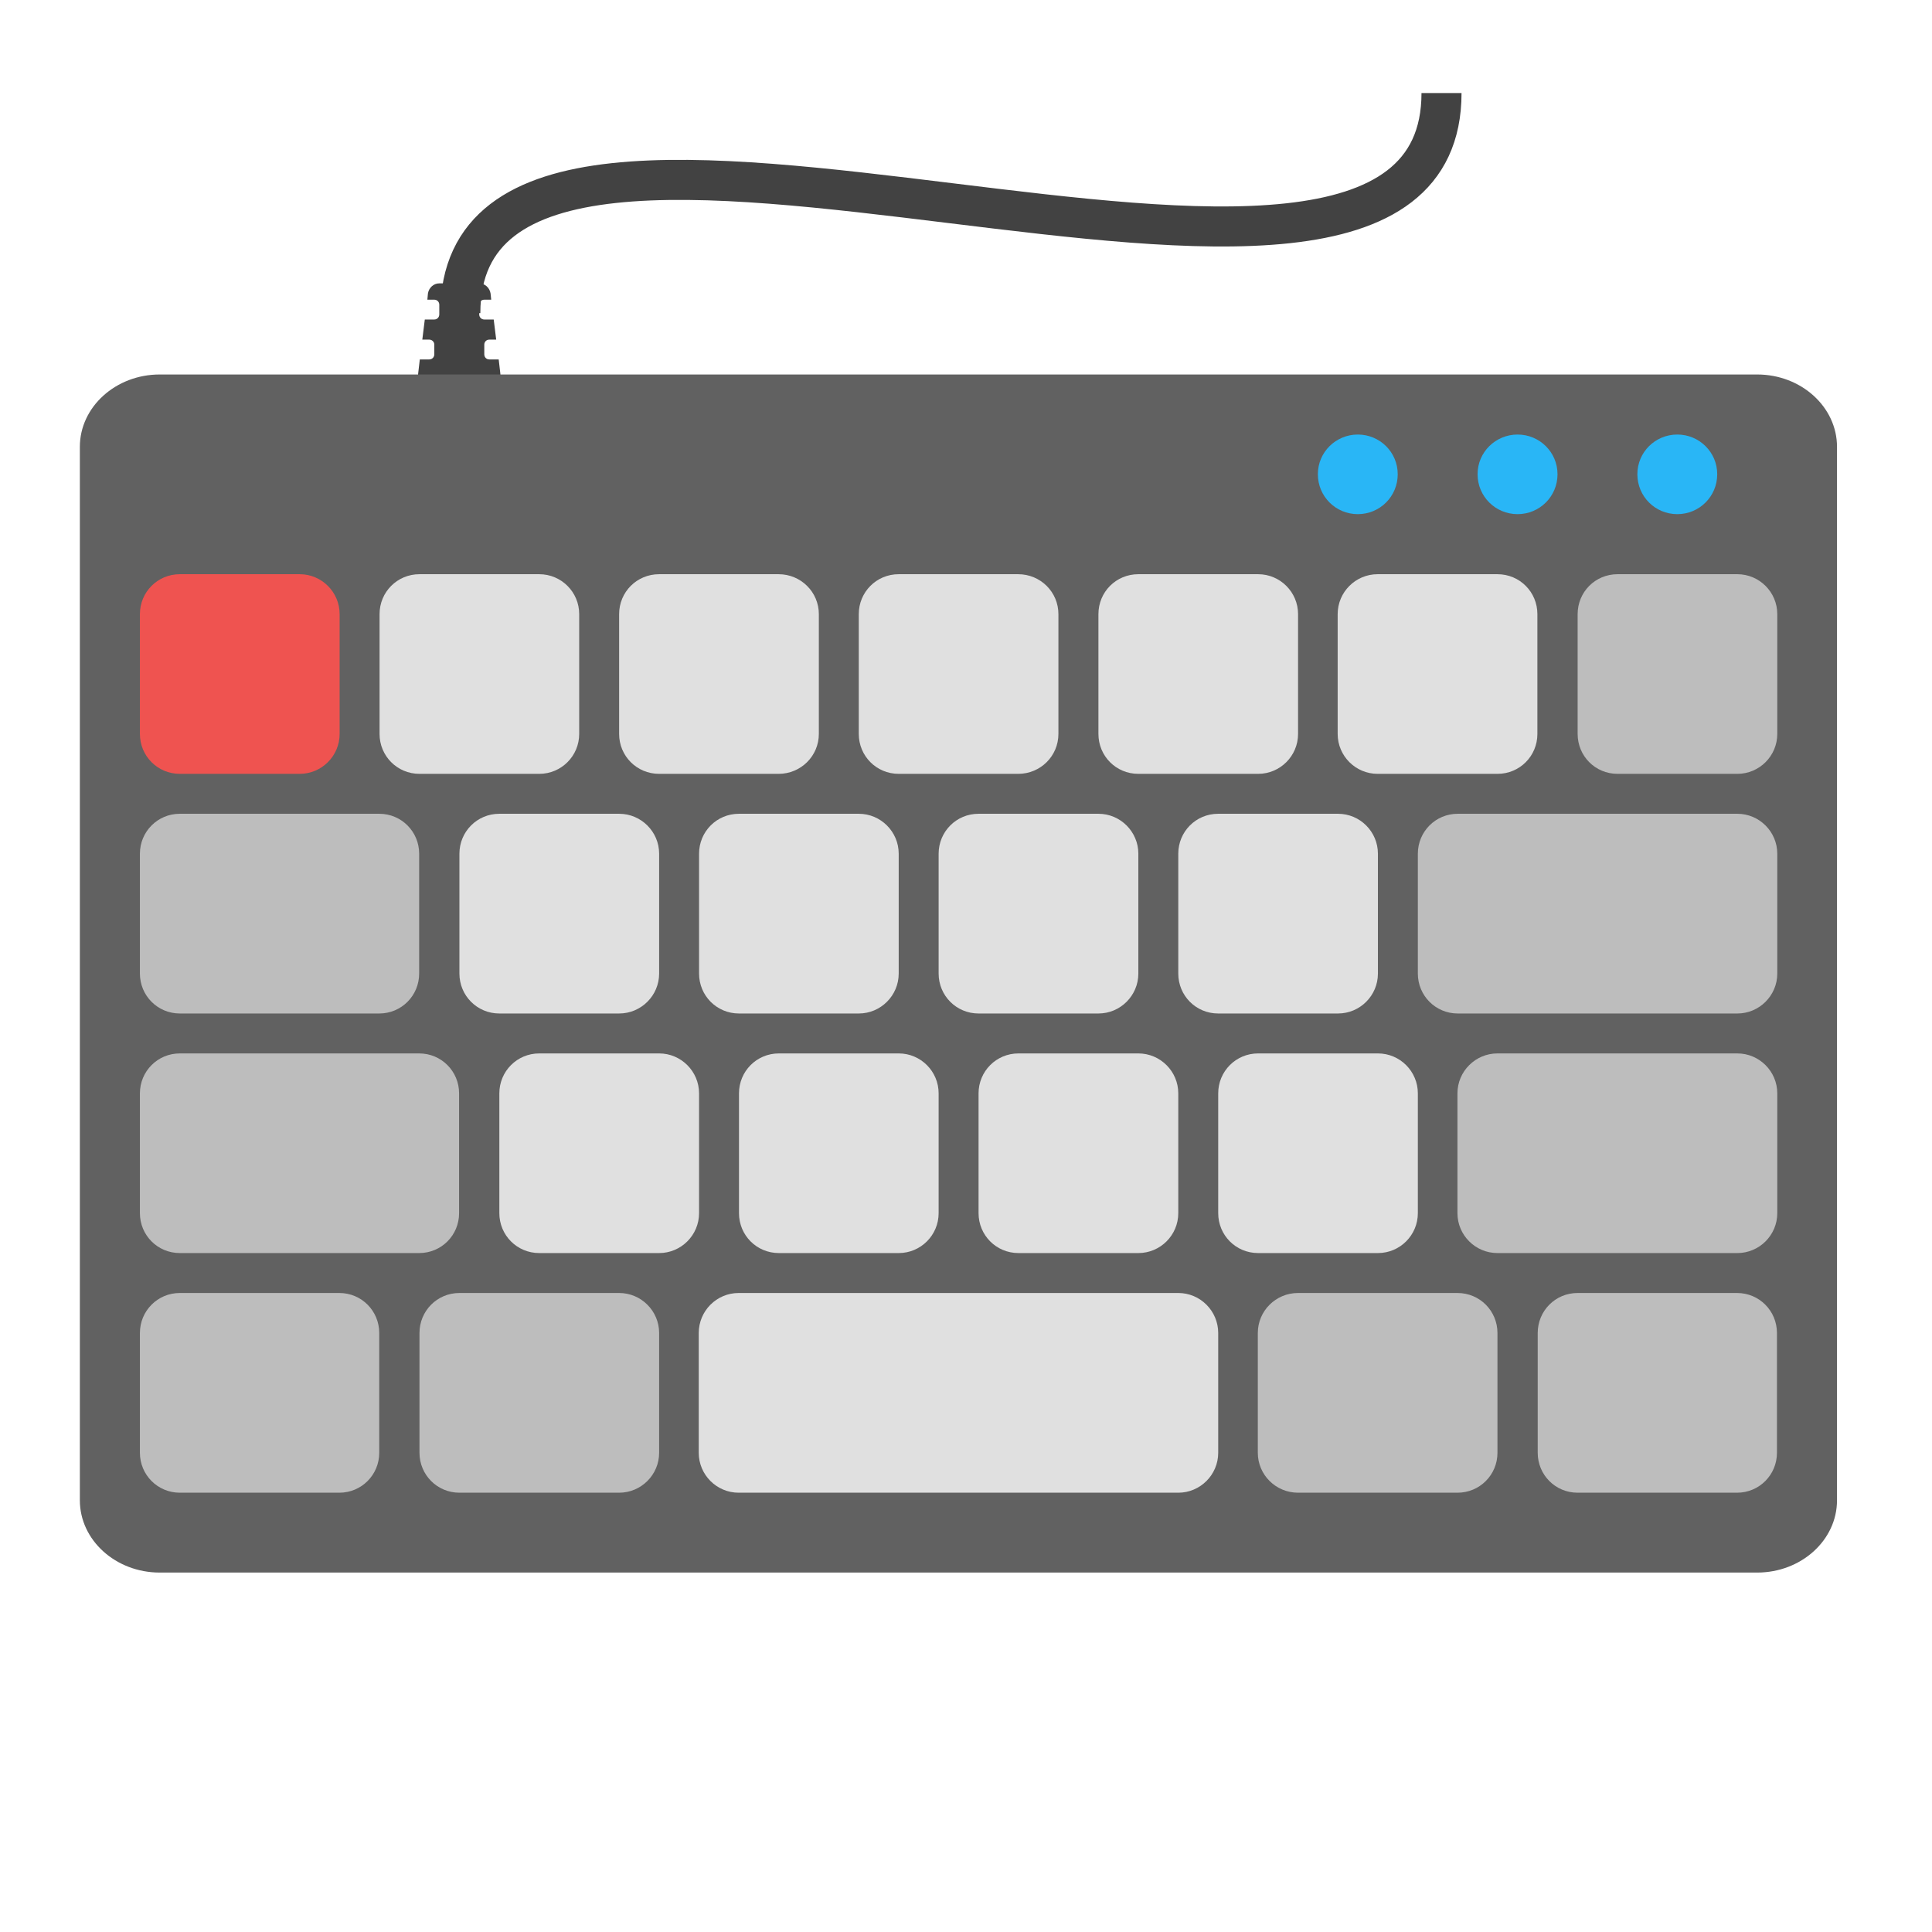 <?xml version="1.0" encoding="UTF-8"?>
<svg xmlns="http://www.w3.org/2000/svg" xmlns:xlink="http://www.w3.org/1999/xlink" width="24px" height="24px" viewBox="0 0 24 24" version="1.1">
<g id="surface1">
<path style=" stroke:none;fill-rule:nonzero;fill:rgb(25.882%,25.882%,25.882%);fill-opacity:1;" d="M 5.457 3.52 C 5.387 3.52 5.328 3.574 5.316 3.645 L 5.309 3.723 L 5.395 3.723 C 5.43 3.723 5.457 3.75 5.457 3.785 L 5.457 3.906 C 5.457 3.941 5.43 3.969 5.395 3.969 L 5.277 3.969 L 5.246 4.219 L 5.332 4.219 C 5.367 4.219 5.395 4.246 5.395 4.281 L 5.395 4.402 C 5.395 4.438 5.367 4.465 5.332 4.465 L 5.215 4.465 L 5.195 4.637 C 5.184 4.719 5.25 4.793 5.332 4.793 L 6.078 4.793 C 6.16 4.793 6.227 4.719 6.215 4.637 L 6.195 4.465 L 6.078 4.465 C 6.043 4.465 6.016 4.438 6.016 4.402 L 6.016 4.281 C 6.016 4.246 6.043 4.219 6.078 4.219 L 6.164 4.219 L 6.133 3.969 L 6.016 3.969 C 5.98 3.969 5.953 3.941 5.953 3.906 L 5.953 3.785 C 5.953 3.75 5.98 3.723 6.016 3.723 L 6.102 3.723 L 6.094 3.645 C 6.082 3.574 6.023 3.52 5.953 3.52 Z M 5.457 3.52 "/>
<path style=" stroke:none;fill-rule:nonzero;fill:rgb(38.039%,38.039%,38.039%);fill-opacity:1;" d="M 1.984 4.652 L 21.828 4.652 C 22.375 4.652 22.82 5.055 22.82 5.551 L 22.82 18.637 C 22.82 19.133 22.375 19.535 21.828 19.535 L 1.984 19.535 C 1.438 19.535 0.992 19.133 0.992 18.637 L 0.992 5.551 C 0.992 5.055 1.438 4.652 1.984 4.652 Z M 1.984 4.652 "/>
<path style=" stroke:none;fill-rule:nonzero;fill:rgb(93.725%,32.549%,31.373%);fill-opacity:1;" d="M 2.234 9.613 L 3.723 9.613 C 3.996 9.613 4.219 9.391 4.219 9.117 L 4.219 7.629 C 4.219 7.355 3.996 7.133 3.723 7.133 L 2.234 7.133 C 1.957 7.133 1.738 7.355 1.738 7.629 L 1.738 9.117 C 1.738 9.391 1.957 9.613 2.234 9.613 Z M 2.234 9.613 "/>
<path style=" stroke:none;fill-rule:nonzero;fill:rgb(87.843%,87.843%,87.843%);fill-opacity:1;" d="M 5.211 9.613 L 6.699 9.613 C 6.973 9.613 7.195 9.391 7.195 9.117 L 7.195 7.629 C 7.195 7.355 6.973 7.133 6.699 7.133 L 5.211 7.133 C 4.934 7.133 4.715 7.355 4.715 7.629 L 4.715 9.117 C 4.715 9.391 4.934 9.613 5.211 9.613 Z M 5.211 9.613 "/>
<path style=" stroke:none;fill-rule:nonzero;fill:rgb(87.843%,87.843%,87.843%);fill-opacity:1;" d="M 8.188 9.613 L 9.672 9.613 C 9.949 9.613 10.172 9.391 10.172 9.117 L 10.172 7.629 C 10.172 7.355 9.949 7.133 9.672 7.133 L 8.188 7.133 C 7.91 7.133 7.691 7.355 7.691 7.629 L 7.691 9.117 C 7.691 9.391 7.91 9.613 8.188 9.613 Z M 8.188 9.613 "/>
<path style=" stroke:none;fill-rule:nonzero;fill:rgb(87.843%,87.843%,87.843%);fill-opacity:1;" d="M 11.164 9.613 L 12.648 9.613 C 12.926 9.613 13.148 9.391 13.148 9.117 L 13.148 7.629 C 13.148 7.355 12.926 7.133 12.648 7.133 L 11.164 7.133 C 10.887 7.133 10.668 7.355 10.668 7.629 L 10.668 9.117 C 10.668 9.391 10.887 9.613 11.164 9.613 Z M 11.164 9.613 "/>
<path style=" stroke:none;fill-rule:nonzero;fill:rgb(87.843%,87.843%,87.843%);fill-opacity:1;" d="M 14.141 9.613 L 15.629 9.613 C 15.902 9.613 16.125 9.391 16.125 9.117 L 16.125 7.629 C 16.125 7.355 15.902 7.133 15.629 7.133 L 14.141 7.133 C 13.863 7.133 13.645 7.355 13.645 7.629 L 13.645 9.117 C 13.645 9.391 13.863 9.613 14.141 9.613 Z M 14.141 9.613 "/>
<path style=" stroke:none;fill-rule:nonzero;fill:rgb(87.843%,87.843%,87.843%);fill-opacity:1;" d="M 17.113 9.613 L 18.602 9.613 C 18.879 9.613 19.098 9.391 19.098 9.117 L 19.098 7.629 C 19.098 7.355 18.879 7.133 18.602 7.133 L 17.113 7.133 C 16.84 7.133 16.617 7.355 16.617 7.629 L 16.617 9.117 C 16.617 9.391 16.84 9.613 17.113 9.613 Z M 17.113 9.613 "/>
<path style=" stroke:none;fill-rule:nonzero;fill:rgb(74.118%,74.118%,74.118%);fill-opacity:1;" d="M 2.234 12.59 L 4.711 12.59 C 4.988 12.59 5.207 12.367 5.207 12.094 L 5.207 10.605 C 5.207 10.332 4.988 10.109 4.711 10.109 L 2.234 10.109 C 1.957 10.109 1.738 10.332 1.738 10.605 L 1.738 12.094 C 1.738 12.367 1.957 12.59 2.234 12.59 Z M 2.234 12.59 "/>
<path style=" stroke:none;fill-rule:nonzero;fill:rgb(87.843%,87.843%,87.843%);fill-opacity:1;" d="M 6.203 12.59 L 7.691 12.59 C 7.965 12.59 8.188 12.367 8.188 12.094 L 8.188 10.605 C 8.188 10.332 7.965 10.109 7.691 10.109 L 6.203 10.109 C 5.926 10.109 5.707 10.332 5.707 10.605 L 5.707 12.094 C 5.707 12.367 5.926 12.59 6.203 12.59 Z M 6.203 12.59 "/>
<path style=" stroke:none;fill-rule:nonzero;fill:rgb(87.843%,87.843%,87.843%);fill-opacity:1;" d="M 12.156 12.59 L 13.645 12.59 C 13.918 12.59 14.141 12.367 14.141 12.094 L 14.141 10.605 C 14.141 10.332 13.918 10.109 13.645 10.109 L 12.156 10.109 C 11.879 10.109 11.66 10.332 11.66 10.605 L 11.66 12.094 C 11.66 12.367 11.879 12.59 12.156 12.59 Z M 12.156 12.59 "/>
<path style=" stroke:none;fill-rule:nonzero;fill:rgb(87.843%,87.843%,87.843%);fill-opacity:1;" d="M 15.133 12.59 L 16.621 12.59 C 16.895 12.59 17.117 12.367 17.117 12.094 L 17.117 10.605 C 17.117 10.332 16.895 10.109 16.621 10.109 L 15.133 10.109 C 14.855 10.109 14.637 10.332 14.637 10.605 L 14.637 12.094 C 14.637 12.367 14.855 12.59 15.133 12.59 Z M 15.133 12.59 "/>
<path style=" stroke:none;fill-rule:nonzero;fill:rgb(74.118%,74.118%,74.118%);fill-opacity:1;" d="M 2.234 15.566 L 5.207 15.566 C 5.484 15.566 5.703 15.344 5.703 15.07 L 5.703 13.582 C 5.703 13.309 5.484 13.086 5.207 13.086 L 2.234 13.086 C 1.957 13.086 1.738 13.309 1.738 13.582 L 1.738 15.07 C 1.738 15.344 1.957 15.566 2.234 15.566 Z M 2.234 15.566 "/>
<path style=" stroke:none;fill-rule:nonzero;fill:rgb(87.843%,87.843%,87.843%);fill-opacity:1;" d="M 6.699 15.566 L 8.188 15.566 C 8.461 15.566 8.684 15.344 8.684 15.07 L 8.684 13.582 C 8.684 13.309 8.461 13.086 8.188 13.086 L 6.699 13.086 C 6.422 13.086 6.203 13.309 6.203 13.582 L 6.203 15.07 C 6.203 15.344 6.422 15.566 6.699 15.566 Z M 6.699 15.566 "/>
<path style=" stroke:none;fill-rule:nonzero;fill:rgb(87.843%,87.843%,87.843%);fill-opacity:1;" d="M 9.676 15.566 L 11.164 15.566 C 11.438 15.566 11.66 15.344 11.66 15.07 L 11.66 13.582 C 11.66 13.309 11.438 13.086 11.164 13.086 L 9.676 13.086 C 9.398 13.086 9.18 13.309 9.18 13.582 L 9.18 15.07 C 9.18 15.344 9.398 15.566 9.676 15.566 Z M 9.676 15.566 "/>
<path style=" stroke:none;fill-rule:nonzero;fill:rgb(87.843%,87.843%,87.843%);fill-opacity:1;" d="M 15.629 15.566 L 17.117 15.566 C 17.391 15.566 17.613 15.344 17.613 15.07 L 17.613 13.582 C 17.613 13.309 17.391 13.086 17.117 13.086 L 15.629 13.086 C 15.352 13.086 15.133 13.309 15.133 13.582 L 15.133 15.07 C 15.133 15.344 15.352 15.566 15.629 15.566 Z M 15.629 15.566 "/>
<path style=" stroke:none;fill-rule:nonzero;fill:rgb(74.118%,74.118%,74.118%);fill-opacity:1;" d="M 18.602 15.566 L 21.582 15.566 C 21.855 15.566 22.078 15.344 22.078 15.07 L 22.078 13.582 C 22.078 13.309 21.855 13.086 21.582 13.086 L 18.602 13.086 C 18.328 13.086 18.105 13.309 18.105 13.582 L 18.105 15.07 C 18.105 15.344 18.328 15.566 18.602 15.566 Z M 18.602 15.566 "/>
<path style=" stroke:none;fill-rule:nonzero;fill:rgb(74.118%,74.118%,74.118%);fill-opacity:1;" d="M 5.707 18.543 L 7.691 18.543 C 7.965 18.543 8.188 18.32 8.188 18.047 L 8.188 16.559 C 8.188 16.285 7.965 16.062 7.691 16.062 L 5.707 16.062 C 5.43 16.062 5.211 16.285 5.211 16.559 L 5.211 18.047 C 5.211 18.32 5.43 18.543 5.707 18.543 Z M 5.707 18.543 "/>
<path style=" stroke:none;fill-rule:nonzero;fill:rgb(87.843%,87.843%,87.843%);fill-opacity:1;" d="M 9.176 18.543 L 14.637 18.543 C 14.91 18.543 15.133 18.32 15.133 18.047 L 15.133 16.559 C 15.133 16.285 14.91 16.062 14.637 16.062 L 9.176 16.062 C 8.902 16.062 8.68 16.285 8.68 16.559 L 8.68 18.047 C 8.68 18.32 8.902 18.543 9.176 18.543 Z M 9.176 18.543 "/>
<path style=" stroke:none;fill-rule:nonzero;fill:rgb(74.118%,74.118%,74.118%);fill-opacity:1;" d="M 16.125 18.543 L 18.105 18.543 C 18.383 18.543 18.602 18.32 18.602 18.047 L 18.602 16.559 C 18.602 16.285 18.383 16.062 18.105 16.062 L 16.125 16.062 C 15.848 16.062 15.625 16.285 15.625 16.559 L 15.625 18.047 C 15.625 18.32 15.848 18.543 16.125 18.543 Z M 16.125 18.543 "/>
<path style=" stroke:none;fill-rule:nonzero;fill:rgb(74.118%,74.118%,74.118%);fill-opacity:1;" d="M 19.598 18.543 L 21.578 18.543 C 21.855 18.543 22.074 18.32 22.074 18.047 L 22.074 16.559 C 22.074 16.285 21.855 16.062 21.578 16.062 L 19.598 16.062 C 19.32 16.062 19.102 16.285 19.102 16.559 L 19.102 18.047 C 19.102 18.32 19.32 18.543 19.598 18.543 Z M 19.598 18.543 "/>
<path style=" stroke:none;fill-rule:nonzero;fill:rgb(74.118%,74.118%,74.118%);fill-opacity:1;" d="M 18.109 12.59 L 21.582 12.59 C 21.855 12.59 22.078 12.367 22.078 12.094 L 22.078 10.605 C 22.078 10.332 21.855 10.109 21.582 10.109 L 18.109 10.109 C 17.832 10.109 17.613 10.332 17.613 10.605 L 17.613 12.094 C 17.613 12.367 17.832 12.59 18.109 12.59 Z M 18.109 12.59 "/>
<path style=" stroke:none;fill-rule:nonzero;fill:rgb(74.118%,74.118%,74.118%);fill-opacity:1;" d="M 20.094 9.613 L 21.582 9.613 C 21.855 9.613 22.078 9.391 22.078 9.117 L 22.078 7.629 C 22.078 7.355 21.855 7.133 21.582 7.133 L 20.094 7.133 C 19.816 7.133 19.598 7.355 19.598 7.629 L 19.598 9.117 C 19.598 9.391 19.816 9.613 20.094 9.613 Z M 20.094 9.613 "/>
<path style=" stroke:none;fill-rule:nonzero;fill:rgb(16.078%,71.373%,96.471%);fill-opacity:1;" d="M 16.867 5.398 C 17.141 5.398 17.363 5.617 17.363 5.891 C 17.363 6.168 17.141 6.387 16.867 6.387 C 16.594 6.387 16.371 6.168 16.371 5.891 C 16.371 5.617 16.594 5.398 16.867 5.398 Z M 16.867 5.398 "/>
<path style=" stroke:none;fill-rule:nonzero;fill:rgb(16.078%,71.373%,96.471%);fill-opacity:1;" d="M 18.852 5.398 C 19.125 5.398 19.348 5.617 19.348 5.891 C 19.348 6.168 19.125 6.387 18.852 6.387 C 18.578 6.387 18.355 6.168 18.355 5.891 C 18.355 5.617 18.578 5.398 18.852 5.398 Z M 18.852 5.398 "/>
<path style=" stroke:none;fill-rule:nonzero;fill:rgb(16.078%,71.373%,96.471%);fill-opacity:1;" d="M 20.836 5.398 C 21.109 5.398 21.332 5.617 21.332 5.891 C 21.332 6.168 21.109 6.387 20.836 6.387 C 20.562 6.387 20.34 6.168 20.34 5.891 C 20.34 5.617 20.562 5.398 20.836 5.398 Z M 20.836 5.398 "/>
<path style="fill:none;stroke-width:10.583;stroke-linecap:butt;stroke-linejoin:miter;stroke:rgb(25.882%,25.882%,25.882%);stroke-opacity:1;stroke-miterlimit:4;" d="M 121.667 -131.667 C 121.667 -221.583 381 -99.833 381 -189.833 " transform="matrix(0.047,0,0,0.047,0,10.078)"/>
<path style=" stroke:none;fill-rule:nonzero;fill:rgb(87.843%,87.843%,87.843%);fill-opacity:1;" d="M 12.652 15.566 L 14.141 15.566 C 14.414 15.566 14.637 15.344 14.637 15.07 L 14.637 13.582 C 14.637 13.309 14.414 13.086 14.141 13.086 L 12.652 13.086 C 12.375 13.086 12.156 13.309 12.156 13.582 L 12.156 15.07 C 12.156 15.344 12.375 15.566 12.652 15.566 Z M 12.652 15.566 "/>
<path style=" stroke:none;fill-rule:nonzero;fill:rgb(87.843%,87.843%,87.843%);fill-opacity:1;" d="M 9.18 12.59 L 10.668 12.59 C 10.941 12.59 11.164 12.367 11.164 12.094 L 11.164 10.605 C 11.164 10.332 10.941 10.109 10.668 10.109 L 9.18 10.109 C 8.902 10.109 8.684 10.332 8.684 10.605 L 8.684 12.094 C 8.684 12.367 8.902 12.59 9.18 12.59 Z M 9.18 12.59 "/>
<path style=" stroke:none;fill-rule:nonzero;fill:rgb(74.118%,74.118%,74.118%);fill-opacity:1;" d="M 2.234 18.543 L 4.215 18.543 C 4.492 18.543 4.711 18.32 4.711 18.047 L 4.711 16.559 C 4.711 16.285 4.492 16.062 4.215 16.062 L 2.234 16.062 C 1.957 16.062 1.738 16.285 1.738 16.559 L 1.738 18.047 C 1.738 18.32 1.957 18.543 2.234 18.543 Z M 2.234 18.543 "/>
</g>
</svg>

